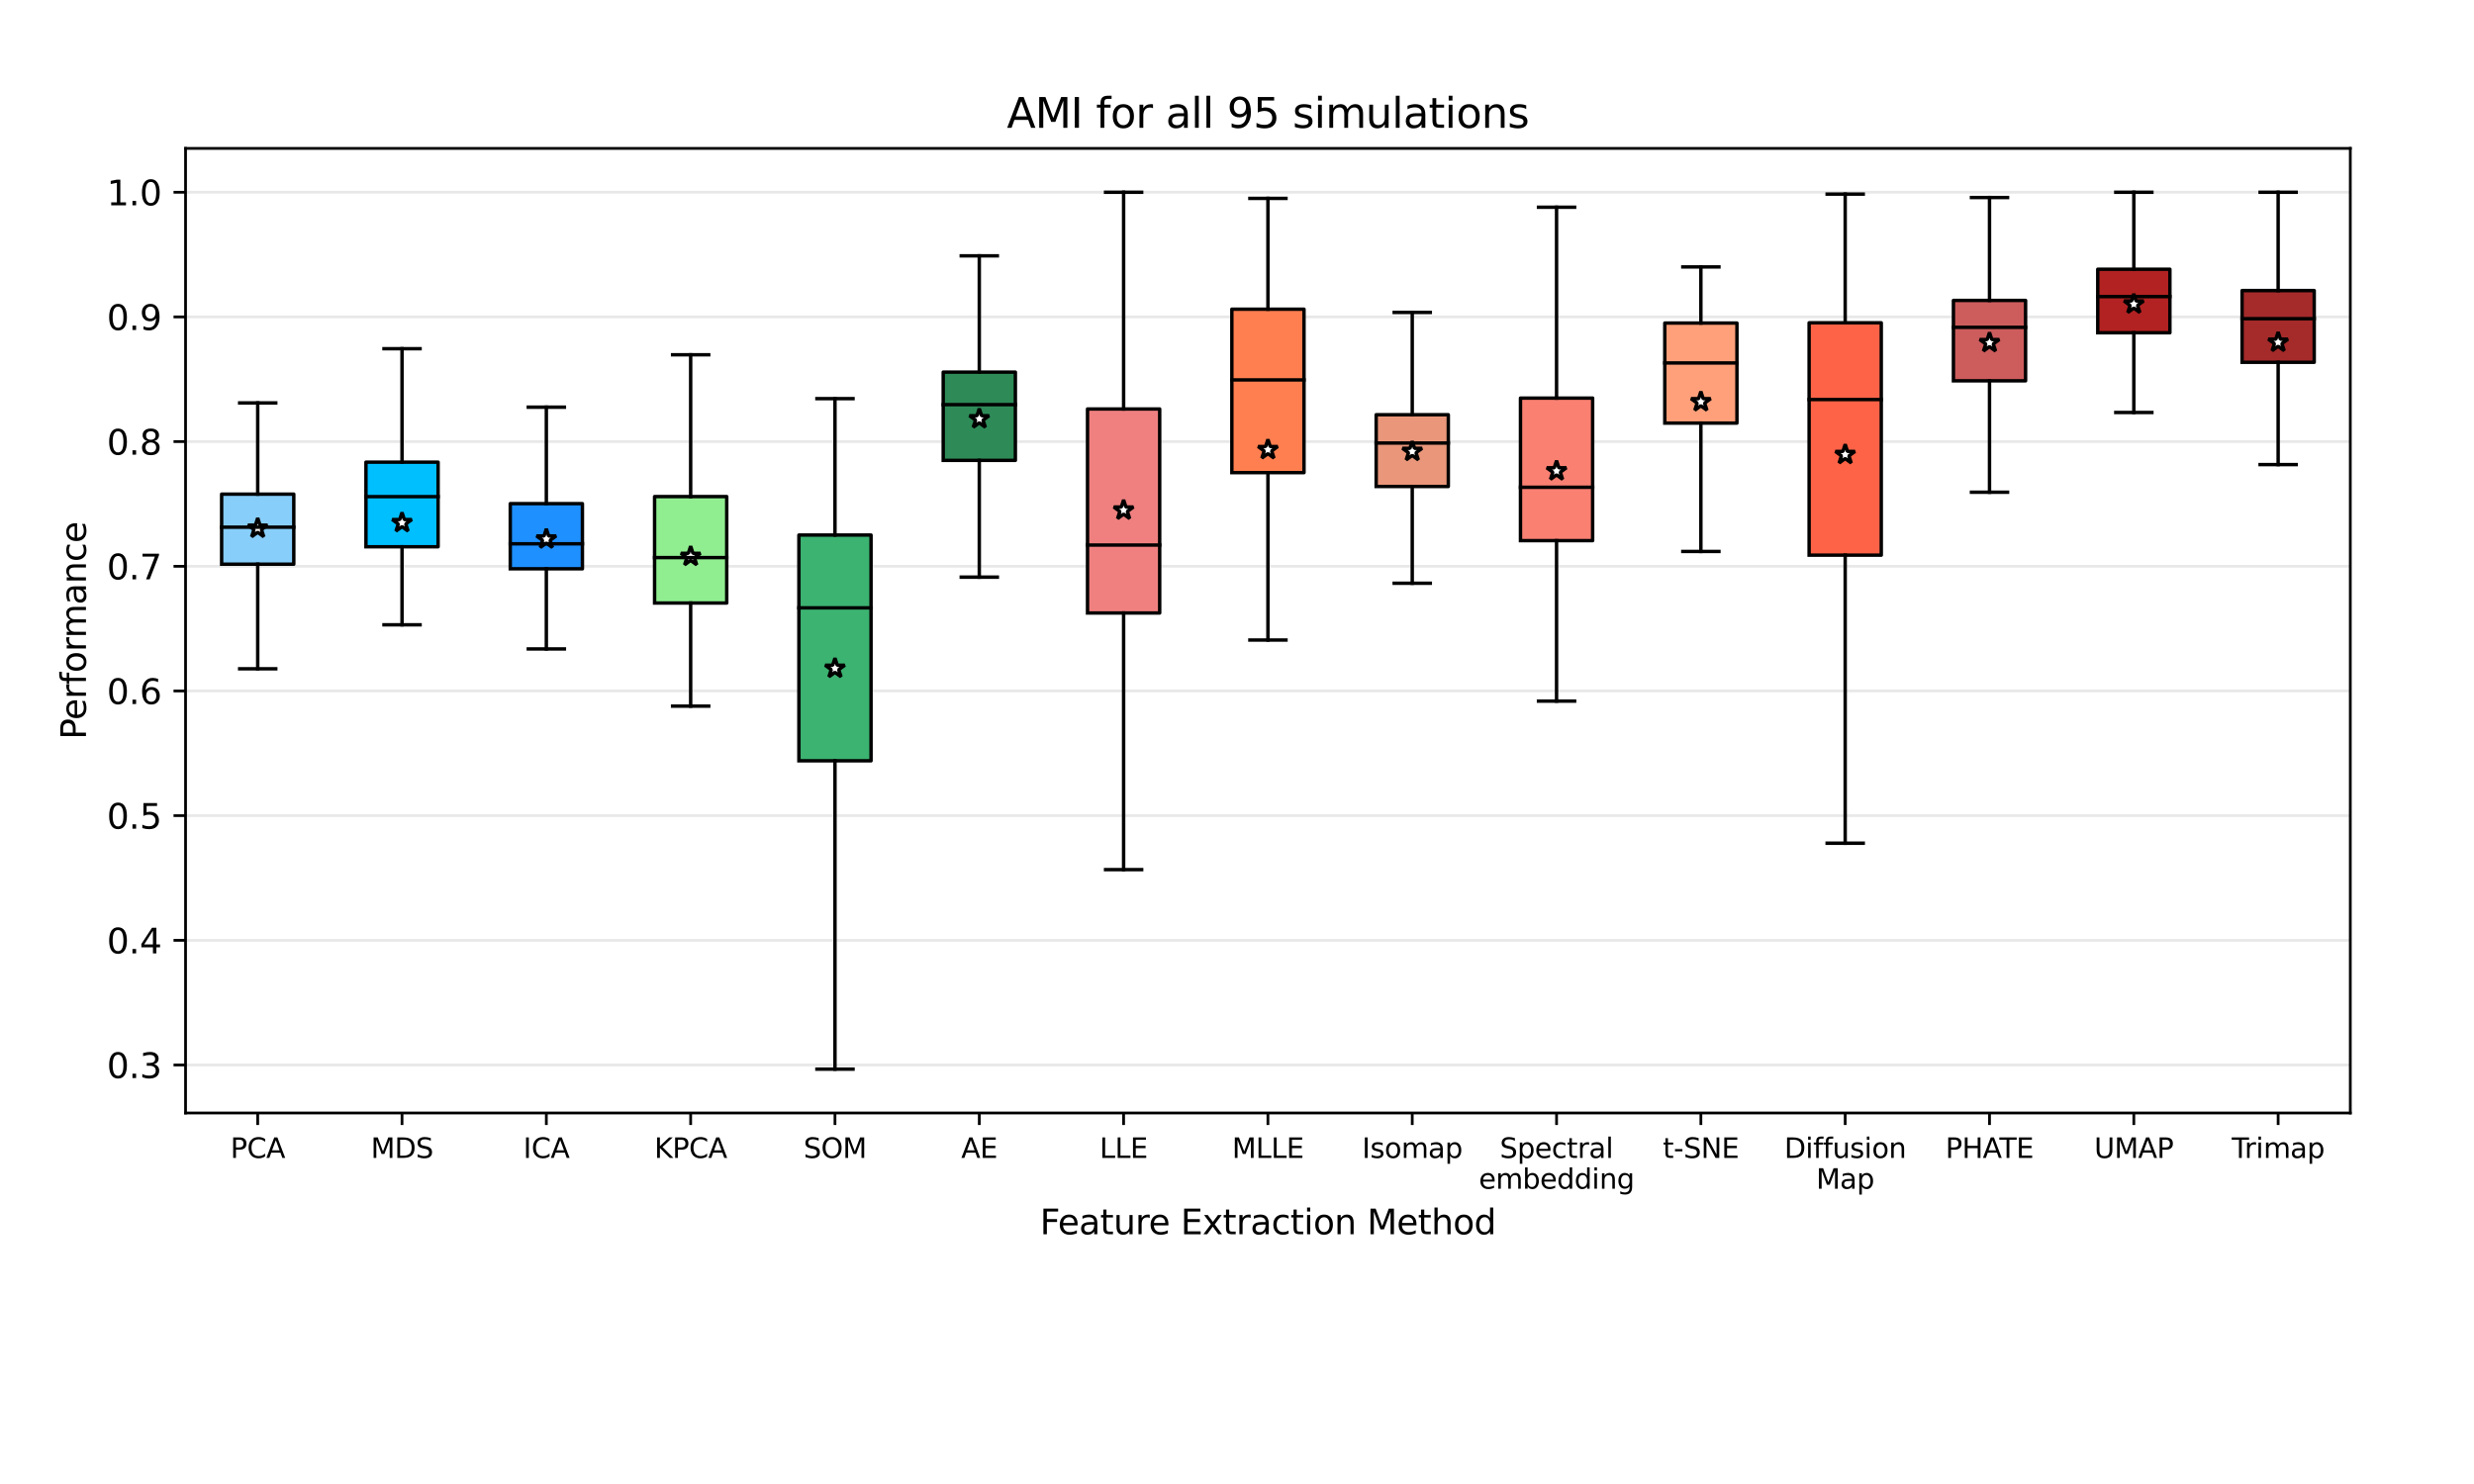 <?xml version="1.0" encoding="utf-8" standalone="no"?>
<!DOCTYPE svg PUBLIC "-//W3C//DTD SVG 1.1//EN"
  "http://www.w3.org/Graphics/SVG/1.1/DTD/svg11.dtd">
<svg xmlns:xlink="http://www.w3.org/1999/xlink" width="720pt" height="432pt" viewBox="0 0 720 432" xmlns="http://www.w3.org/2000/svg" version="1.1">
 <defs>
  <style type="text/css">*{stroke-linejoin: round; stroke-linecap: butt}</style>
 </defs>
 <g id="figure_1">
  <g id="patch_1">
   <path d="M 0 432 
L 720 432 
L 720 0 
L 0 0 
z
" style="fill: #ffffff"/>
  </g>
  <g id="axes_1">
   <g id="patch_2">
    <path d="M 54 324 
L 684 324 
L 684 43.2 
L 54 43.2 
z
" style="fill: #ffffff"/>
   </g>
   <g id="matplotlib.axis_1">
    <g id="xtick_1">
     <g id="line2d_1">
      <defs>
       <path id="m600d21a9af" d="M 0 0 
L 0 3.5 
" style="stroke: #000000; stroke-width: 0.8"/>
      </defs>
      <g>
       <use xlink:href="#m600d21a9af" x="75" y="324" style="stroke: #000000; stroke-width: 0.8"/>
      </g>
     </g>
     <g id="text_1">
      <!-- PCA -->
      <g transform="translate(67.059 337.079) scale(0.08 -0.08)">
       <defs>
        <path id="DejaVuSans-50" d="M 1259 4147 
L 1259 2394 
L 2053 2394 
Q 2494 2394 2734 2622 
Q 2975 2850 2975 3272 
Q 2975 3691 2734 3919 
Q 2494 4147 2053 4147 
L 1259 4147 
z
M 628 4666 
L 2053 4666 
Q 2838 4666 3239 4311 
Q 3641 3956 3641 3272 
Q 3641 2581 3239 2228 
Q 2838 1875 2053 1875 
L 1259 1875 
L 1259 0 
L 628 0 
L 628 4666 
z
" transform="scale(0.016)"/>
        <path id="DejaVuSans-43" d="M 4122 4306 
L 4122 3641 
Q 3803 3938 3442 4084 
Q 3081 4231 2675 4231 
Q 1875 4231 1450 3742 
Q 1025 3253 1025 2328 
Q 1025 1406 1450 917 
Q 1875 428 2675 428 
Q 3081 428 3442 575 
Q 3803 722 4122 1019 
L 4122 359 
Q 3791 134 3420 21 
Q 3050 -91 2638 -91 
Q 1578 -91 968 557 
Q 359 1206 359 2328 
Q 359 3453 968 4101 
Q 1578 4750 2638 4750 
Q 3056 4750 3426 4639 
Q 3797 4528 4122 4306 
z
" transform="scale(0.016)"/>
        <path id="DejaVuSans-41" d="M 2188 4044 
L 1331 1722 
L 3047 1722 
L 2188 4044 
z
M 1831 4666 
L 2547 4666 
L 4325 0 
L 3669 0 
L 3244 1197 
L 1141 1197 
L 716 0 
L 50 0 
L 1831 4666 
z
" transform="scale(0.016)"/>
       </defs>
       <use xlink:href="#DejaVuSans-50"/>
       <use xlink:href="#DejaVuSans-43" x="60.303"/>
       <use xlink:href="#DejaVuSans-41" x="130.127"/>
      </g>
     </g>
    </g>
    <g id="xtick_2">
     <g id="line2d_2">
      <g>
       <use xlink:href="#m600d21a9af" x="117" y="324" style="stroke: #000000; stroke-width: 0.8"/>
      </g>
     </g>
     <g id="text_2">
      <!-- MDS -->
      <g transform="translate(107.929 337.079) scale(0.08 -0.08)">
       <defs>
        <path id="DejaVuSans-4d" d="M 628 4666 
L 1569 4666 
L 2759 1491 
L 3956 4666 
L 4897 4666 
L 4897 0 
L 4281 0 
L 4281 4097 
L 3078 897 
L 2444 897 
L 1241 4097 
L 1241 0 
L 628 0 
L 628 4666 
z
" transform="scale(0.016)"/>
        <path id="DejaVuSans-44" d="M 1259 4147 
L 1259 519 
L 2022 519 
Q 2988 519 3436 956 
Q 3884 1394 3884 2338 
Q 3884 3275 3436 3711 
Q 2988 4147 2022 4147 
L 1259 4147 
z
M 628 4666 
L 1925 4666 
Q 3281 4666 3915 4102 
Q 4550 3538 4550 2338 
Q 4550 1131 3912 565 
Q 3275 0 1925 0 
L 628 0 
L 628 4666 
z
" transform="scale(0.016)"/>
        <path id="DejaVuSans-53" d="M 3425 4513 
L 3425 3897 
Q 3066 4069 2747 4153 
Q 2428 4238 2131 4238 
Q 1616 4238 1336 4038 
Q 1056 3838 1056 3469 
Q 1056 3159 1242 3001 
Q 1428 2844 1947 2747 
L 2328 2669 
Q 3034 2534 3370 2195 
Q 3706 1856 3706 1288 
Q 3706 609 3251 259 
Q 2797 -91 1919 -91 
Q 1588 -91 1214 -16 
Q 841 59 441 206 
L 441 856 
Q 825 641 1194 531 
Q 1563 422 1919 422 
Q 2459 422 2753 634 
Q 3047 847 3047 1241 
Q 3047 1584 2836 1778 
Q 2625 1972 2144 2069 
L 1759 2144 
Q 1053 2284 737 2584 
Q 422 2884 422 3419 
Q 422 4038 858 4394 
Q 1294 4750 2059 4750 
Q 2388 4750 2728 4690 
Q 3069 4631 3425 4513 
z
" transform="scale(0.016)"/>
       </defs>
       <use xlink:href="#DejaVuSans-4d"/>
       <use xlink:href="#DejaVuSans-44" x="86.279"/>
       <use xlink:href="#DejaVuSans-53" x="163.281"/>
      </g>
     </g>
    </g>
    <g id="xtick_3">
     <g id="line2d_3">
      <g>
       <use xlink:href="#m600d21a9af" x="159" y="324" style="stroke: #000000; stroke-width: 0.8"/>
      </g>
     </g>
     <g id="text_3">
      <!-- ICA -->
      <g transform="translate(152.291 337.079) scale(0.08 -0.08)">
       <defs>
        <path id="DejaVuSans-49" d="M 628 4666 
L 1259 4666 
L 1259 0 
L 628 0 
L 628 4666 
z
" transform="scale(0.016)"/>
       </defs>
       <use xlink:href="#DejaVuSans-49"/>
       <use xlink:href="#DejaVuSans-43" x="29.492"/>
       <use xlink:href="#DejaVuSans-41" x="99.316"/>
      </g>
     </g>
    </g>
    <g id="xtick_4">
     <g id="line2d_4">
      <g>
       <use xlink:href="#m600d21a9af" x="201" y="324" style="stroke: #000000; stroke-width: 0.8"/>
      </g>
     </g>
     <g id="text_4">
      <!-- KPCA -->
      <g transform="translate(190.436 337.079) scale(0.08 -0.08)">
       <defs>
        <path id="DejaVuSans-4b" d="M 628 4666 
L 1259 4666 
L 1259 2694 
L 3353 4666 
L 4166 4666 
L 1850 2491 
L 4331 0 
L 3500 0 
L 1259 2247 
L 1259 0 
L 628 0 
L 628 4666 
z
" transform="scale(0.016)"/>
       </defs>
       <use xlink:href="#DejaVuSans-4b"/>
       <use xlink:href="#DejaVuSans-50" x="65.576"/>
       <use xlink:href="#DejaVuSans-43" x="125.879"/>
       <use xlink:href="#DejaVuSans-41" x="195.703"/>
      </g>
     </g>
    </g>
    <g id="xtick_5">
     <g id="line2d_5">
      <g>
       <use xlink:href="#m600d21a9af" x="243" y="324" style="stroke: #000000; stroke-width: 0.8"/>
      </g>
     </g>
     <g id="text_5">
      <!-- SOM -->
      <g transform="translate(233.861 337.079) scale(0.08 -0.08)">
       <defs>
        <path id="DejaVuSans-4f" d="M 2522 4238 
Q 1834 4238 1429 3725 
Q 1025 3213 1025 2328 
Q 1025 1447 1429 934 
Q 1834 422 2522 422 
Q 3209 422 3611 934 
Q 4013 1447 4013 2328 
Q 4013 3213 3611 3725 
Q 3209 4238 2522 4238 
z
M 2522 4750 
Q 3503 4750 4090 4092 
Q 4678 3434 4678 2328 
Q 4678 1225 4090 567 
Q 3503 -91 2522 -91 
Q 1538 -91 948 565 
Q 359 1222 359 2328 
Q 359 3434 948 4092 
Q 1538 4750 2522 4750 
z
" transform="scale(0.016)"/>
       </defs>
       <use xlink:href="#DejaVuSans-53"/>
       <use xlink:href="#DejaVuSans-4f" x="63.477"/>
       <use xlink:href="#DejaVuSans-4d" x="142.188"/>
      </g>
     </g>
    </g>
    <g id="xtick_6">
     <g id="line2d_6">
      <g>
       <use xlink:href="#m600d21a9af" x="285" y="324" style="stroke: #000000; stroke-width: 0.8"/>
      </g>
     </g>
     <g id="text_6">
      <!-- AE -->
      <g transform="translate(279.736 337.079) scale(0.08 -0.08)">
       <defs>
        <path id="DejaVuSans-45" d="M 628 4666 
L 3578 4666 
L 3578 4134 
L 1259 4134 
L 1259 2753 
L 3481 2753 
L 3481 2222 
L 1259 2222 
L 1259 531 
L 3634 531 
L 3634 0 
L 628 0 
L 628 4666 
z
" transform="scale(0.016)"/>
       </defs>
       <use xlink:href="#DejaVuSans-41"/>
       <use xlink:href="#DejaVuSans-45" x="68.408"/>
      </g>
     </g>
    </g>
    <g id="xtick_7">
     <g id="line2d_7">
      <g>
       <use xlink:href="#m600d21a9af" x="327" y="324" style="stroke: #000000; stroke-width: 0.8"/>
      </g>
     </g>
     <g id="text_7">
      <!-- LLE -->
      <g transform="translate(320.015 337.079) scale(0.08 -0.08)">
       <defs>
        <path id="DejaVuSans-4c" d="M 628 4666 
L 1259 4666 
L 1259 531 
L 3531 531 
L 3531 0 
L 628 0 
L 628 4666 
z
" transform="scale(0.016)"/>
       </defs>
       <use xlink:href="#DejaVuSans-4c"/>
       <use xlink:href="#DejaVuSans-4c" x="55.713"/>
       <use xlink:href="#DejaVuSans-45" x="111.426"/>
      </g>
     </g>
    </g>
    <g id="xtick_8">
     <g id="line2d_8">
      <g>
       <use xlink:href="#m600d21a9af" x="369" y="324" style="stroke: #000000; stroke-width: 0.8"/>
      </g>
     </g>
     <g id="text_8">
      <!-- MLLE -->
      <g transform="translate(358.564 337.079) scale(0.08 -0.08)">
       <use xlink:href="#DejaVuSans-4d"/>
       <use xlink:href="#DejaVuSans-4c" x="86.279"/>
       <use xlink:href="#DejaVuSans-4c" x="141.992"/>
       <use xlink:href="#DejaVuSans-45" x="197.705"/>
      </g>
     </g>
    </g>
    <g id="xtick_9">
     <g id="line2d_9">
      <g>
       <use xlink:href="#m600d21a9af" x="411" y="324" style="stroke: #000000; stroke-width: 0.8"/>
      </g>
     </g>
     <g id="text_9">
      <!-- Isomap -->
      <g transform="translate(396.402 337.079) scale(0.08 -0.08)">
       <defs>
        <path id="DejaVuSans-73" d="M 2834 3397 
L 2834 2853 
Q 2591 2978 2328 3040 
Q 2066 3103 1784 3103 
Q 1356 3103 1142 2972 
Q 928 2841 928 2578 
Q 928 2378 1081 2264 
Q 1234 2150 1697 2047 
L 1894 2003 
Q 2506 1872 2764 1633 
Q 3022 1394 3022 966 
Q 3022 478 2636 193 
Q 2250 -91 1575 -91 
Q 1294 -91 989 -36 
Q 684 19 347 128 
L 347 722 
Q 666 556 975 473 
Q 1284 391 1588 391 
Q 1994 391 2212 530 
Q 2431 669 2431 922 
Q 2431 1156 2273 1281 
Q 2116 1406 1581 1522 
L 1381 1569 
Q 847 1681 609 1914 
Q 372 2147 372 2553 
Q 372 3047 722 3315 
Q 1072 3584 1716 3584 
Q 2034 3584 2315 3537 
Q 2597 3491 2834 3397 
z
" transform="scale(0.016)"/>
        <path id="DejaVuSans-6f" d="M 1959 3097 
Q 1497 3097 1228 2736 
Q 959 2375 959 1747 
Q 959 1119 1226 758 
Q 1494 397 1959 397 
Q 2419 397 2687 759 
Q 2956 1122 2956 1747 
Q 2956 2369 2687 2733 
Q 2419 3097 1959 3097 
z
M 1959 3584 
Q 2709 3584 3137 3096 
Q 3566 2609 3566 1747 
Q 3566 888 3137 398 
Q 2709 -91 1959 -91 
Q 1206 -91 779 398 
Q 353 888 353 1747 
Q 353 2609 779 3096 
Q 1206 3584 1959 3584 
z
" transform="scale(0.016)"/>
        <path id="DejaVuSans-6d" d="M 3328 2828 
Q 3544 3216 3844 3400 
Q 4144 3584 4550 3584 
Q 5097 3584 5394 3201 
Q 5691 2819 5691 2113 
L 5691 0 
L 5113 0 
L 5113 2094 
Q 5113 2597 4934 2840 
Q 4756 3084 4391 3084 
Q 3944 3084 3684 2787 
Q 3425 2491 3425 1978 
L 3425 0 
L 2847 0 
L 2847 2094 
Q 2847 2600 2669 2842 
Q 2491 3084 2119 3084 
Q 1678 3084 1418 2786 
Q 1159 2488 1159 1978 
L 1159 0 
L 581 0 
L 581 3500 
L 1159 3500 
L 1159 2956 
Q 1356 3278 1631 3431 
Q 1906 3584 2284 3584 
Q 2666 3584 2933 3390 
Q 3200 3197 3328 2828 
z
" transform="scale(0.016)"/>
        <path id="DejaVuSans-61" d="M 2194 1759 
Q 1497 1759 1228 1600 
Q 959 1441 959 1056 
Q 959 750 1161 570 
Q 1363 391 1709 391 
Q 2188 391 2477 730 
Q 2766 1069 2766 1631 
L 2766 1759 
L 2194 1759 
z
M 3341 1997 
L 3341 0 
L 2766 0 
L 2766 531 
Q 2569 213 2275 61 
Q 1981 -91 1556 -91 
Q 1019 -91 701 211 
Q 384 513 384 1019 
Q 384 1609 779 1909 
Q 1175 2209 1959 2209 
L 2766 2209 
L 2766 2266 
Q 2766 2663 2505 2880 
Q 2244 3097 1772 3097 
Q 1472 3097 1187 3025 
Q 903 2953 641 2809 
L 641 3341 
Q 956 3463 1253 3523 
Q 1550 3584 1831 3584 
Q 2591 3584 2966 3190 
Q 3341 2797 3341 1997 
z
" transform="scale(0.016)"/>
        <path id="DejaVuSans-70" d="M 1159 525 
L 1159 -1331 
L 581 -1331 
L 581 3500 
L 1159 3500 
L 1159 2969 
Q 1341 3281 1617 3432 
Q 1894 3584 2278 3584 
Q 2916 3584 3314 3078 
Q 3713 2572 3713 1747 
Q 3713 922 3314 415 
Q 2916 -91 2278 -91 
Q 1894 -91 1617 61 
Q 1341 213 1159 525 
z
M 3116 1747 
Q 3116 2381 2855 2742 
Q 2594 3103 2138 3103 
Q 1681 3103 1420 2742 
Q 1159 2381 1159 1747 
Q 1159 1113 1420 752 
Q 1681 391 2138 391 
Q 2594 391 2855 752 
Q 3116 1113 3116 1747 
z
" transform="scale(0.016)"/>
       </defs>
       <use xlink:href="#DejaVuSans-49"/>
       <use xlink:href="#DejaVuSans-73" x="29.492"/>
       <use xlink:href="#DejaVuSans-6f" x="81.592"/>
       <use xlink:href="#DejaVuSans-6d" x="142.773"/>
       <use xlink:href="#DejaVuSans-61" x="240.186"/>
       <use xlink:href="#DejaVuSans-70" x="301.465"/>
      </g>
     </g>
    </g>
    <g id="xtick_10">
     <g id="line2d_10">
      <g>
       <use xlink:href="#m600d21a9af" x="453" y="324" style="stroke: #000000; stroke-width: 0.8"/>
      </g>
     </g>
     <g id="text_10">
      <!-- Spectral -->
      <g transform="translate(436.486 337.079) scale(0.08 -0.08)">
       <defs>
        <path id="DejaVuSans-65" d="M 3597 1894 
L 3597 1613 
L 953 1613 
Q 991 1019 1311 708 
Q 1631 397 2203 397 
Q 2534 397 2845 478 
Q 3156 559 3463 722 
L 3463 178 
Q 3153 47 2828 -22 
Q 2503 -91 2169 -91 
Q 1331 -91 842 396 
Q 353 884 353 1716 
Q 353 2575 817 3079 
Q 1281 3584 2069 3584 
Q 2775 3584 3186 3129 
Q 3597 2675 3597 1894 
z
M 3022 2063 
Q 3016 2534 2758 2815 
Q 2500 3097 2075 3097 
Q 1594 3097 1305 2825 
Q 1016 2553 972 2059 
L 3022 2063 
z
" transform="scale(0.016)"/>
        <path id="DejaVuSans-63" d="M 3122 3366 
L 3122 2828 
Q 2878 2963 2633 3030 
Q 2388 3097 2138 3097 
Q 1578 3097 1268 2742 
Q 959 2388 959 1747 
Q 959 1106 1268 751 
Q 1578 397 2138 397 
Q 2388 397 2633 464 
Q 2878 531 3122 666 
L 3122 134 
Q 2881 22 2623 -34 
Q 2366 -91 2075 -91 
Q 1284 -91 818 406 
Q 353 903 353 1747 
Q 353 2603 823 3093 
Q 1294 3584 2113 3584 
Q 2378 3584 2631 3529 
Q 2884 3475 3122 3366 
z
" transform="scale(0.016)"/>
        <path id="DejaVuSans-74" d="M 1172 4494 
L 1172 3500 
L 2356 3500 
L 2356 3053 
L 1172 3053 
L 1172 1153 
Q 1172 725 1289 603 
Q 1406 481 1766 481 
L 2356 481 
L 2356 0 
L 1766 0 
Q 1100 0 847 248 
Q 594 497 594 1153 
L 594 3053 
L 172 3053 
L 172 3500 
L 594 3500 
L 594 4494 
L 1172 4494 
z
" transform="scale(0.016)"/>
        <path id="DejaVuSans-72" d="M 2631 2963 
Q 2534 3019 2420 3045 
Q 2306 3072 2169 3072 
Q 1681 3072 1420 2755 
Q 1159 2438 1159 1844 
L 1159 0 
L 581 0 
L 581 3500 
L 1159 3500 
L 1159 2956 
Q 1341 3275 1631 3429 
Q 1922 3584 2338 3584 
Q 2397 3584 2469 3576 
Q 2541 3569 2628 3553 
L 2631 2963 
z
" transform="scale(0.016)"/>
        <path id="DejaVuSans-6c" d="M 603 4863 
L 1178 4863 
L 1178 0 
L 603 0 
L 603 4863 
z
" transform="scale(0.016)"/>
       </defs>
       <use xlink:href="#DejaVuSans-53"/>
       <use xlink:href="#DejaVuSans-70" x="63.477"/>
       <use xlink:href="#DejaVuSans-65" x="126.953"/>
       <use xlink:href="#DejaVuSans-63" x="188.477"/>
       <use xlink:href="#DejaVuSans-74" x="243.457"/>
       <use xlink:href="#DejaVuSans-72" x="282.666"/>
       <use xlink:href="#DejaVuSans-61" x="323.779"/>
       <use xlink:href="#DejaVuSans-6c" x="385.059"/>
      </g>
      <!-- embedding -->
      <g transform="translate(430.377 346.037) scale(0.08 -0.08)">
       <defs>
        <path id="DejaVuSans-62" d="M 3116 1747 
Q 3116 2381 2855 2742 
Q 2594 3103 2138 3103 
Q 1681 3103 1420 2742 
Q 1159 2381 1159 1747 
Q 1159 1113 1420 752 
Q 1681 391 2138 391 
Q 2594 391 2855 752 
Q 3116 1113 3116 1747 
z
M 1159 2969 
Q 1341 3281 1617 3432 
Q 1894 3584 2278 3584 
Q 2916 3584 3314 3078 
Q 3713 2572 3713 1747 
Q 3713 922 3314 415 
Q 2916 -91 2278 -91 
Q 1894 -91 1617 61 
Q 1341 213 1159 525 
L 1159 0 
L 581 0 
L 581 4863 
L 1159 4863 
L 1159 2969 
z
" transform="scale(0.016)"/>
        <path id="DejaVuSans-64" d="M 2906 2969 
L 2906 4863 
L 3481 4863 
L 3481 0 
L 2906 0 
L 2906 525 
Q 2725 213 2448 61 
Q 2172 -91 1784 -91 
Q 1150 -91 751 415 
Q 353 922 353 1747 
Q 353 2572 751 3078 
Q 1150 3584 1784 3584 
Q 2172 3584 2448 3432 
Q 2725 3281 2906 2969 
z
M 947 1747 
Q 947 1113 1208 752 
Q 1469 391 1925 391 
Q 2381 391 2643 752 
Q 2906 1113 2906 1747 
Q 2906 2381 2643 2742 
Q 2381 3103 1925 3103 
Q 1469 3103 1208 2742 
Q 947 2381 947 1747 
z
" transform="scale(0.016)"/>
        <path id="DejaVuSans-69" d="M 603 3500 
L 1178 3500 
L 1178 0 
L 603 0 
L 603 3500 
z
M 603 4863 
L 1178 4863 
L 1178 4134 
L 603 4134 
L 603 4863 
z
" transform="scale(0.016)"/>
        <path id="DejaVuSans-6e" d="M 3513 2113 
L 3513 0 
L 2938 0 
L 2938 2094 
Q 2938 2591 2744 2837 
Q 2550 3084 2163 3084 
Q 1697 3084 1428 2787 
Q 1159 2491 1159 1978 
L 1159 0 
L 581 0 
L 581 3500 
L 1159 3500 
L 1159 2956 
Q 1366 3272 1645 3428 
Q 1925 3584 2291 3584 
Q 2894 3584 3203 3211 
Q 3513 2838 3513 2113 
z
" transform="scale(0.016)"/>
        <path id="DejaVuSans-67" d="M 2906 1791 
Q 2906 2416 2648 2759 
Q 2391 3103 1925 3103 
Q 1463 3103 1205 2759 
Q 947 2416 947 1791 
Q 947 1169 1205 825 
Q 1463 481 1925 481 
Q 2391 481 2648 825 
Q 2906 1169 2906 1791 
z
M 3481 434 
Q 3481 -459 3084 -895 
Q 2688 -1331 1869 -1331 
Q 1566 -1331 1297 -1286 
Q 1028 -1241 775 -1147 
L 775 -588 
Q 1028 -725 1275 -790 
Q 1522 -856 1778 -856 
Q 2344 -856 2625 -561 
Q 2906 -266 2906 331 
L 2906 616 
Q 2728 306 2450 153 
Q 2172 0 1784 0 
Q 1141 0 747 490 
Q 353 981 353 1791 
Q 353 2603 747 3093 
Q 1141 3584 1784 3584 
Q 2172 3584 2450 3431 
Q 2728 3278 2906 2969 
L 2906 3500 
L 3481 3500 
L 3481 434 
z
" transform="scale(0.016)"/>
       </defs>
       <use xlink:href="#DejaVuSans-65"/>
       <use xlink:href="#DejaVuSans-6d" x="61.523"/>
       <use xlink:href="#DejaVuSans-62" x="158.936"/>
       <use xlink:href="#DejaVuSans-65" x="222.412"/>
       <use xlink:href="#DejaVuSans-64" x="283.936"/>
       <use xlink:href="#DejaVuSans-64" x="347.412"/>
       <use xlink:href="#DejaVuSans-69" x="410.889"/>
       <use xlink:href="#DejaVuSans-6e" x="438.672"/>
       <use xlink:href="#DejaVuSans-67" x="502.051"/>
      </g>
     </g>
    </g>
    <g id="xtick_11">
     <g id="line2d_11">
      <g>
       <use xlink:href="#m600d21a9af" x="495" y="324" style="stroke: #000000; stroke-width: 0.8"/>
      </g>
     </g>
     <g id="text_11">
      <!-- t-SNE -->
      <g transform="translate(483.929 337.079) scale(0.08 -0.08)">
       <defs>
        <path id="DejaVuSans-2d" d="M 313 2009 
L 1997 2009 
L 1997 1497 
L 313 1497 
L 313 2009 
z
" transform="scale(0.016)"/>
        <path id="DejaVuSans-4e" d="M 628 4666 
L 1478 4666 
L 3547 763 
L 3547 4666 
L 4159 4666 
L 4159 0 
L 3309 0 
L 1241 3903 
L 1241 0 
L 628 0 
L 628 4666 
z
" transform="scale(0.016)"/>
       </defs>
       <use xlink:href="#DejaVuSans-74"/>
       <use xlink:href="#DejaVuSans-2d" x="39.209"/>
       <use xlink:href="#DejaVuSans-53" x="75.293"/>
       <use xlink:href="#DejaVuSans-4e" x="138.77"/>
       <use xlink:href="#DejaVuSans-45" x="213.574"/>
      </g>
     </g>
    </g>
    <g id="xtick_12">
     <g id="line2d_12">
      <g>
       <use xlink:href="#m600d21a9af" x="537" y="324" style="stroke: #000000; stroke-width: 0.8"/>
      </g>
     </g>
     <g id="text_12">
      <!-- Diffusion -->
      <g transform="translate(519.28 337.079) scale(0.08 -0.08)">
       <defs>
        <path id="DejaVuSans-66" d="M 2375 4863 
L 2375 4384 
L 1825 4384 
Q 1516 4384 1395 4259 
Q 1275 4134 1275 3809 
L 1275 3500 
L 2222 3500 
L 2222 3053 
L 1275 3053 
L 1275 0 
L 697 0 
L 697 3053 
L 147 3053 
L 147 3500 
L 697 3500 
L 697 3744 
Q 697 4328 969 4595 
Q 1241 4863 1831 4863 
L 2375 4863 
z
" transform="scale(0.016)"/>
        <path id="DejaVuSans-75" d="M 544 1381 
L 544 3500 
L 1119 3500 
L 1119 1403 
Q 1119 906 1312 657 
Q 1506 409 1894 409 
Q 2359 409 2629 706 
Q 2900 1003 2900 1516 
L 2900 3500 
L 3475 3500 
L 3475 0 
L 2900 0 
L 2900 538 
Q 2691 219 2414 64 
Q 2138 -91 1772 -91 
Q 1169 -91 856 284 
Q 544 659 544 1381 
z
M 1991 3584 
L 1991 3584 
z
" transform="scale(0.016)"/>
       </defs>
       <use xlink:href="#DejaVuSans-44"/>
       <use xlink:href="#DejaVuSans-69" x="77.002"/>
       <use xlink:href="#DejaVuSans-66" x="104.785"/>
       <use xlink:href="#DejaVuSans-66" x="139.99"/>
       <use xlink:href="#DejaVuSans-75" x="175.195"/>
       <use xlink:href="#DejaVuSans-73" x="238.574"/>
       <use xlink:href="#DejaVuSans-69" x="290.674"/>
       <use xlink:href="#DejaVuSans-6f" x="318.457"/>
       <use xlink:href="#DejaVuSans-6e" x="379.639"/>
      </g>
      <!-- Map -->
      <g transform="translate(528.558 346.037) scale(0.08 -0.08)">
       <use xlink:href="#DejaVuSans-4d"/>
       <use xlink:href="#DejaVuSans-61" x="86.279"/>
       <use xlink:href="#DejaVuSans-70" x="147.559"/>
      </g>
     </g>
    </g>
    <g id="xtick_13">
     <g id="line2d_13">
      <g>
       <use xlink:href="#m600d21a9af" x="579" y="324" style="stroke: #000000; stroke-width: 0.8"/>
      </g>
     </g>
     <g id="text_13">
      <!-- PHATE -->
      <g transform="translate(566.183 337.079) scale(0.08 -0.08)">
       <defs>
        <path id="DejaVuSans-48" d="M 628 4666 
L 1259 4666 
L 1259 2753 
L 3553 2753 
L 3553 4666 
L 4184 4666 
L 4184 0 
L 3553 0 
L 3553 2222 
L 1259 2222 
L 1259 0 
L 628 0 
L 628 4666 
z
" transform="scale(0.016)"/>
        <path id="DejaVuSans-54" d="M -19 4666 
L 3928 4666 
L 3928 4134 
L 2272 4134 
L 2272 0 
L 1638 0 
L 1638 4134 
L -19 4134 
L -19 4666 
z
" transform="scale(0.016)"/>
       </defs>
       <use xlink:href="#DejaVuSans-50"/>
       <use xlink:href="#DejaVuSans-48" x="60.303"/>
       <use xlink:href="#DejaVuSans-41" x="135.498"/>
       <use xlink:href="#DejaVuSans-54" x="196.156"/>
       <use xlink:href="#DejaVuSans-45" x="257.24"/>
      </g>
     </g>
    </g>
    <g id="xtick_14">
     <g id="line2d_14">
      <g>
       <use xlink:href="#m600d21a9af" x="621" y="324" style="stroke: #000000; stroke-width: 0.8"/>
      </g>
     </g>
     <g id="text_14">
      <!-- UMAP -->
      <g transform="translate(609.473 337.079) scale(0.08 -0.08)">
       <defs>
        <path id="DejaVuSans-55" d="M 556 4666 
L 1191 4666 
L 1191 1831 
Q 1191 1081 1462 751 
Q 1734 422 2344 422 
Q 2950 422 3222 751 
Q 3494 1081 3494 1831 
L 3494 4666 
L 4128 4666 
L 4128 1753 
Q 4128 841 3676 375 
Q 3225 -91 2344 -91 
Q 1459 -91 1007 375 
Q 556 841 556 1753 
L 556 4666 
z
" transform="scale(0.016)"/>
       </defs>
       <use xlink:href="#DejaVuSans-55"/>
       <use xlink:href="#DejaVuSans-4d" x="73.193"/>
       <use xlink:href="#DejaVuSans-41" x="159.473"/>
       <use xlink:href="#DejaVuSans-50" x="227.881"/>
      </g>
     </g>
    </g>
    <g id="xtick_15">
     <g id="line2d_15">
      <g>
       <use xlink:href="#m600d21a9af" x="663" y="324" style="stroke: #000000; stroke-width: 0.8"/>
      </g>
     </g>
     <g id="text_15">
      <!-- Trimap -->
      <g transform="translate(649.504 337.079) scale(0.08 -0.08)">
       <use xlink:href="#DejaVuSans-54"/>
       <use xlink:href="#DejaVuSans-72" x="46.334"/>
       <use xlink:href="#DejaVuSans-69" x="87.447"/>
       <use xlink:href="#DejaVuSans-6d" x="115.23"/>
       <use xlink:href="#DejaVuSans-61" x="212.643"/>
       <use xlink:href="#DejaVuSans-70" x="273.922"/>
      </g>
     </g>
    </g>
    <g id="text_16">
     <!-- Feature Extraction Method -->
     <g transform="translate(302.654 359.299) scale(0.1 -0.1)">
      <defs>
       <path id="DejaVuSans-46" d="M 628 4666 
L 3309 4666 
L 3309 4134 
L 1259 4134 
L 1259 2759 
L 3109 2759 
L 3109 2228 
L 1259 2228 
L 1259 0 
L 628 0 
L 628 4666 
z
" transform="scale(0.016)"/>
       <path id="DejaVuSans-20" transform="scale(0.016)"/>
       <path id="DejaVuSans-78" d="M 3513 3500 
L 2247 1797 
L 3578 0 
L 2900 0 
L 1881 1375 
L 863 0 
L 184 0 
L 1544 1831 
L 300 3500 
L 978 3500 
L 1906 2253 
L 2834 3500 
L 3513 3500 
z
" transform="scale(0.016)"/>
       <path id="DejaVuSans-68" d="M 3513 2113 
L 3513 0 
L 2938 0 
L 2938 2094 
Q 2938 2591 2744 2837 
Q 2550 3084 2163 3084 
Q 1697 3084 1428 2787 
Q 1159 2491 1159 1978 
L 1159 0 
L 581 0 
L 581 4863 
L 1159 4863 
L 1159 2956 
Q 1366 3272 1645 3428 
Q 1925 3584 2291 3584 
Q 2894 3584 3203 3211 
Q 3513 2838 3513 2113 
z
" transform="scale(0.016)"/>
      </defs>
      <use xlink:href="#DejaVuSans-46"/>
      <use xlink:href="#DejaVuSans-65" x="52.02"/>
      <use xlink:href="#DejaVuSans-61" x="113.543"/>
      <use xlink:href="#DejaVuSans-74" x="174.822"/>
      <use xlink:href="#DejaVuSans-75" x="214.031"/>
      <use xlink:href="#DejaVuSans-72" x="277.41"/>
      <use xlink:href="#DejaVuSans-65" x="316.273"/>
      <use xlink:href="#DejaVuSans-20" x="377.797"/>
      <use xlink:href="#DejaVuSans-45" x="409.584"/>
      <use xlink:href="#DejaVuSans-78" x="472.768"/>
      <use xlink:href="#DejaVuSans-74" x="531.947"/>
      <use xlink:href="#DejaVuSans-72" x="571.156"/>
      <use xlink:href="#DejaVuSans-61" x="612.27"/>
      <use xlink:href="#DejaVuSans-63" x="673.549"/>
      <use xlink:href="#DejaVuSans-74" x="728.529"/>
      <use xlink:href="#DejaVuSans-69" x="767.738"/>
      <use xlink:href="#DejaVuSans-6f" x="795.521"/>
      <use xlink:href="#DejaVuSans-6e" x="856.703"/>
      <use xlink:href="#DejaVuSans-20" x="920.082"/>
      <use xlink:href="#DejaVuSans-4d" x="951.869"/>
      <use xlink:href="#DejaVuSans-65" x="1038.148"/>
      <use xlink:href="#DejaVuSans-74" x="1099.672"/>
      <use xlink:href="#DejaVuSans-68" x="1138.881"/>
      <use xlink:href="#DejaVuSans-6f" x="1202.26"/>
      <use xlink:href="#DejaVuSans-64" x="1263.441"/>
     </g>
    </g>
   </g>
   <g id="matplotlib.axis_2">
    <g id="ytick_1">
     <g id="line2d_16">
      <path d="M 54 310.026 
L 684 310.026 
" clip-path="url(#p01096d889f)" style="fill: none; stroke: #d3d3d3; stroke-opacity: 0.5; stroke-width: 0.8; stroke-linecap: square"/>
     </g>
     <g id="line2d_17">
      <defs>
       <path id="m545d0e273d" d="M 0 0 
L -3.5 0 
" style="stroke: #000000; stroke-width: 0.8"/>
      </defs>
      <g>
       <use xlink:href="#m545d0e273d" x="54" y="310.026" style="stroke: #000000; stroke-width: 0.8"/>
      </g>
     </g>
     <g id="text_17">
      <!-- 0.3 -->
      <g transform="translate(31.097 313.825) scale(0.1 -0.1)">
       <defs>
        <path id="DejaVuSans-30" d="M 2034 4250 
Q 1547 4250 1301 3770 
Q 1056 3291 1056 2328 
Q 1056 1369 1301 889 
Q 1547 409 2034 409 
Q 2525 409 2770 889 
Q 3016 1369 3016 2328 
Q 3016 3291 2770 3770 
Q 2525 4250 2034 4250 
z
M 2034 4750 
Q 2819 4750 3233 4129 
Q 3647 3509 3647 2328 
Q 3647 1150 3233 529 
Q 2819 -91 2034 -91 
Q 1250 -91 836 529 
Q 422 1150 422 2328 
Q 422 3509 836 4129 
Q 1250 4750 2034 4750 
z
" transform="scale(0.016)"/>
        <path id="DejaVuSans-2e" d="M 684 794 
L 1344 794 
L 1344 0 
L 684 0 
L 684 794 
z
" transform="scale(0.016)"/>
        <path id="DejaVuSans-33" d="M 2597 2516 
Q 3050 2419 3304 2112 
Q 3559 1806 3559 1356 
Q 3559 666 3084 287 
Q 2609 -91 1734 -91 
Q 1441 -91 1130 -33 
Q 819 25 488 141 
L 488 750 
Q 750 597 1062 519 
Q 1375 441 1716 441 
Q 2309 441 2620 675 
Q 2931 909 2931 1356 
Q 2931 1769 2642 2001 
Q 2353 2234 1838 2234 
L 1294 2234 
L 1294 2753 
L 1863 2753 
Q 2328 2753 2575 2939 
Q 2822 3125 2822 3475 
Q 2822 3834 2567 4026 
Q 2313 4219 1838 4219 
Q 1578 4219 1281 4162 
Q 984 4106 628 3988 
L 628 4550 
Q 988 4650 1302 4700 
Q 1616 4750 1894 4750 
Q 2613 4750 3031 4423 
Q 3450 4097 3450 3541 
Q 3450 3153 3228 2886 
Q 3006 2619 2597 2516 
z
" transform="scale(0.016)"/>
       </defs>
       <use xlink:href="#DejaVuSans-30"/>
       <use xlink:href="#DejaVuSans-2e" x="63.623"/>
       <use xlink:href="#DejaVuSans-33" x="95.41"/>
      </g>
     </g>
    </g>
    <g id="ytick_2">
     <g id="line2d_18">
      <path d="M 54 273.731 
L 684 273.731 
" clip-path="url(#p01096d889f)" style="fill: none; stroke: #d3d3d3; stroke-opacity: 0.5; stroke-width: 0.8; stroke-linecap: square"/>
     </g>
     <g id="line2d_19">
      <g>
       <use xlink:href="#m545d0e273d" x="54" y="273.731" style="stroke: #000000; stroke-width: 0.8"/>
      </g>
     </g>
     <g id="text_18">
      <!-- 0.4 -->
      <g transform="translate(31.097 277.53) scale(0.1 -0.1)">
       <defs>
        <path id="DejaVuSans-34" d="M 2419 4116 
L 825 1625 
L 2419 1625 
L 2419 4116 
z
M 2253 4666 
L 3047 4666 
L 3047 1625 
L 3713 1625 
L 3713 1100 
L 3047 1100 
L 3047 0 
L 2419 0 
L 2419 1100 
L 313 1100 
L 313 1709 
L 2253 4666 
z
" transform="scale(0.016)"/>
       </defs>
       <use xlink:href="#DejaVuSans-30"/>
       <use xlink:href="#DejaVuSans-2e" x="63.623"/>
       <use xlink:href="#DejaVuSans-34" x="95.41"/>
      </g>
     </g>
    </g>
    <g id="ytick_3">
     <g id="line2d_20">
      <path d="M 54 237.437 
L 684 237.437 
" clip-path="url(#p01096d889f)" style="fill: none; stroke: #d3d3d3; stroke-opacity: 0.5; stroke-width: 0.8; stroke-linecap: square"/>
     </g>
     <g id="line2d_21">
      <g>
       <use xlink:href="#m545d0e273d" x="54" y="237.437" style="stroke: #000000; stroke-width: 0.8"/>
      </g>
     </g>
     <g id="text_19">
      <!-- 0.5 -->
      <g transform="translate(31.097 241.236) scale(0.1 -0.1)">
       <defs>
        <path id="DejaVuSans-35" d="M 691 4666 
L 3169 4666 
L 3169 4134 
L 1269 4134 
L 1269 2991 
Q 1406 3038 1543 3061 
Q 1681 3084 1819 3084 
Q 2600 3084 3056 2656 
Q 3513 2228 3513 1497 
Q 3513 744 3044 326 
Q 2575 -91 1722 -91 
Q 1428 -91 1123 -41 
Q 819 9 494 109 
L 494 744 
Q 775 591 1075 516 
Q 1375 441 1709 441 
Q 2250 441 2565 725 
Q 2881 1009 2881 1497 
Q 2881 1984 2565 2268 
Q 2250 2553 1709 2553 
Q 1456 2553 1204 2497 
Q 953 2441 691 2322 
L 691 4666 
z
" transform="scale(0.016)"/>
       </defs>
       <use xlink:href="#DejaVuSans-30"/>
       <use xlink:href="#DejaVuSans-2e" x="63.623"/>
       <use xlink:href="#DejaVuSans-35" x="95.41"/>
      </g>
     </g>
    </g>
    <g id="ytick_4">
     <g id="line2d_22">
      <path d="M 54 201.142 
L 684 201.142 
" clip-path="url(#p01096d889f)" style="fill: none; stroke: #d3d3d3; stroke-opacity: 0.5; stroke-width: 0.8; stroke-linecap: square"/>
     </g>
     <g id="line2d_23">
      <g>
       <use xlink:href="#m545d0e273d" x="54" y="201.142" style="stroke: #000000; stroke-width: 0.8"/>
      </g>
     </g>
     <g id="text_20">
      <!-- 0.6 -->
      <g transform="translate(31.097 204.941) scale(0.1 -0.1)">
       <defs>
        <path id="DejaVuSans-36" d="M 2113 2584 
Q 1688 2584 1439 2293 
Q 1191 2003 1191 1497 
Q 1191 994 1439 701 
Q 1688 409 2113 409 
Q 2538 409 2786 701 
Q 3034 994 3034 1497 
Q 3034 2003 2786 2293 
Q 2538 2584 2113 2584 
z
M 3366 4563 
L 3366 3988 
Q 3128 4100 2886 4159 
Q 2644 4219 2406 4219 
Q 1781 4219 1451 3797 
Q 1122 3375 1075 2522 
Q 1259 2794 1537 2939 
Q 1816 3084 2150 3084 
Q 2853 3084 3261 2657 
Q 3669 2231 3669 1497 
Q 3669 778 3244 343 
Q 2819 -91 2113 -91 
Q 1303 -91 875 529 
Q 447 1150 447 2328 
Q 447 3434 972 4092 
Q 1497 4750 2381 4750 
Q 2619 4750 2861 4703 
Q 3103 4656 3366 4563 
z
" transform="scale(0.016)"/>
       </defs>
       <use xlink:href="#DejaVuSans-30"/>
       <use xlink:href="#DejaVuSans-2e" x="63.623"/>
       <use xlink:href="#DejaVuSans-36" x="95.41"/>
      </g>
     </g>
    </g>
    <g id="ytick_5">
     <g id="line2d_24">
      <path d="M 54 164.847 
L 684 164.847 
" clip-path="url(#p01096d889f)" style="fill: none; stroke: #d3d3d3; stroke-opacity: 0.5; stroke-width: 0.8; stroke-linecap: square"/>
     </g>
     <g id="line2d_25">
      <g>
       <use xlink:href="#m545d0e273d" x="54" y="164.847" style="stroke: #000000; stroke-width: 0.8"/>
      </g>
     </g>
     <g id="text_21">
      <!-- 0.7 -->
      <g transform="translate(31.097 168.647) scale(0.1 -0.1)">
       <defs>
        <path id="DejaVuSans-37" d="M 525 4666 
L 3525 4666 
L 3525 4397 
L 1831 0 
L 1172 0 
L 2766 4134 
L 525 4134 
L 525 4666 
z
" transform="scale(0.016)"/>
       </defs>
       <use xlink:href="#DejaVuSans-30"/>
       <use xlink:href="#DejaVuSans-2e" x="63.623"/>
       <use xlink:href="#DejaVuSans-37" x="95.41"/>
      </g>
     </g>
    </g>
    <g id="ytick_6">
     <g id="line2d_26">
      <path d="M 54 128.553 
L 684 128.553 
" clip-path="url(#p01096d889f)" style="fill: none; stroke: #d3d3d3; stroke-opacity: 0.5; stroke-width: 0.8; stroke-linecap: square"/>
     </g>
     <g id="line2d_27">
      <g>
       <use xlink:href="#m545d0e273d" x="54" y="128.553" style="stroke: #000000; stroke-width: 0.8"/>
      </g>
     </g>
     <g id="text_22">
      <!-- 0.8 -->
      <g transform="translate(31.097 132.352) scale(0.1 -0.1)">
       <defs>
        <path id="DejaVuSans-38" d="M 2034 2216 
Q 1584 2216 1326 1975 
Q 1069 1734 1069 1313 
Q 1069 891 1326 650 
Q 1584 409 2034 409 
Q 2484 409 2743 651 
Q 3003 894 3003 1313 
Q 3003 1734 2745 1975 
Q 2488 2216 2034 2216 
z
M 1403 2484 
Q 997 2584 770 2862 
Q 544 3141 544 3541 
Q 544 4100 942 4425 
Q 1341 4750 2034 4750 
Q 2731 4750 3128 4425 
Q 3525 4100 3525 3541 
Q 3525 3141 3298 2862 
Q 3072 2584 2669 2484 
Q 3125 2378 3379 2068 
Q 3634 1759 3634 1313 
Q 3634 634 3220 271 
Q 2806 -91 2034 -91 
Q 1263 -91 848 271 
Q 434 634 434 1313 
Q 434 1759 690 2068 
Q 947 2378 1403 2484 
z
M 1172 3481 
Q 1172 3119 1398 2916 
Q 1625 2713 2034 2713 
Q 2441 2713 2670 2916 
Q 2900 3119 2900 3481 
Q 2900 3844 2670 4047 
Q 2441 4250 2034 4250 
Q 1625 4250 1398 4047 
Q 1172 3844 1172 3481 
z
" transform="scale(0.016)"/>
       </defs>
       <use xlink:href="#DejaVuSans-30"/>
       <use xlink:href="#DejaVuSans-2e" x="63.623"/>
       <use xlink:href="#DejaVuSans-38" x="95.41"/>
      </g>
     </g>
    </g>
    <g id="ytick_7">
     <g id="line2d_28">
      <path d="M 54 92.258 
L 684 92.258 
" clip-path="url(#p01096d889f)" style="fill: none; stroke: #d3d3d3; stroke-opacity: 0.5; stroke-width: 0.8; stroke-linecap: square"/>
     </g>
     <g id="line2d_29">
      <g>
       <use xlink:href="#m545d0e273d" x="54" y="92.258" style="stroke: #000000; stroke-width: 0.8"/>
      </g>
     </g>
     <g id="text_23">
      <!-- 0.9 -->
      <g transform="translate(31.097 96.057) scale(0.1 -0.1)">
       <defs>
        <path id="DejaVuSans-39" d="M 703 97 
L 703 672 
Q 941 559 1184 500 
Q 1428 441 1663 441 
Q 2288 441 2617 861 
Q 2947 1281 2994 2138 
Q 2813 1869 2534 1725 
Q 2256 1581 1919 1581 
Q 1219 1581 811 2004 
Q 403 2428 403 3163 
Q 403 3881 828 4315 
Q 1253 4750 1959 4750 
Q 2769 4750 3195 4129 
Q 3622 3509 3622 2328 
Q 3622 1225 3098 567 
Q 2575 -91 1691 -91 
Q 1453 -91 1209 -44 
Q 966 3 703 97 
z
M 1959 2075 
Q 2384 2075 2632 2365 
Q 2881 2656 2881 3163 
Q 2881 3666 2632 3958 
Q 2384 4250 1959 4250 
Q 1534 4250 1286 3958 
Q 1038 3666 1038 3163 
Q 1038 2656 1286 2365 
Q 1534 2075 1959 2075 
z
" transform="scale(0.016)"/>
       </defs>
       <use xlink:href="#DejaVuSans-30"/>
       <use xlink:href="#DejaVuSans-2e" x="63.623"/>
       <use xlink:href="#DejaVuSans-39" x="95.41"/>
      </g>
     </g>
    </g>
    <g id="ytick_8">
     <g id="line2d_30">
      <path d="M 54 55.964 
L 684 55.964 
" clip-path="url(#p01096d889f)" style="fill: none; stroke: #d3d3d3; stroke-opacity: 0.5; stroke-width: 0.8; stroke-linecap: square"/>
     </g>
     <g id="line2d_31">
      <g>
       <use xlink:href="#m545d0e273d" x="54" y="55.964" style="stroke: #000000; stroke-width: 0.8"/>
      </g>
     </g>
     <g id="text_24">
      <!-- 1.0 -->
      <g transform="translate(31.097 59.763) scale(0.1 -0.1)">
       <defs>
        <path id="DejaVuSans-31" d="M 794 531 
L 1825 531 
L 1825 4091 
L 703 3866 
L 703 4441 
L 1819 4666 
L 2450 4666 
L 2450 531 
L 3481 531 
L 3481 0 
L 794 0 
L 794 531 
z
" transform="scale(0.016)"/>
       </defs>
       <use xlink:href="#DejaVuSans-31"/>
       <use xlink:href="#DejaVuSans-2e" x="63.623"/>
       <use xlink:href="#DejaVuSans-30" x="95.41"/>
      </g>
     </g>
    </g>
    <g id="text_25">
     <!-- Performance -->
     <g transform="translate(25.017 215.282) rotate(-90) scale(0.1 -0.1)">
      <use xlink:href="#DejaVuSans-50"/>
      <use xlink:href="#DejaVuSans-65" x="56.678"/>
      <use xlink:href="#DejaVuSans-72" x="118.201"/>
      <use xlink:href="#DejaVuSans-66" x="159.314"/>
      <use xlink:href="#DejaVuSans-6f" x="194.52"/>
      <use xlink:href="#DejaVuSans-72" x="255.701"/>
      <use xlink:href="#DejaVuSans-6d" x="295.064"/>
      <use xlink:href="#DejaVuSans-61" x="392.477"/>
      <use xlink:href="#DejaVuSans-6e" x="453.756"/>
      <use xlink:href="#DejaVuSans-63" x="517.135"/>
      <use xlink:href="#DejaVuSans-65" x="572.115"/>
     </g>
    </g>
   </g>
   <g id="patch_3">
    <path d="M 64.5 164.24 
L 85.5 164.24 
L 85.5 143.842 
L 64.5 143.842 
z
" clip-path="url(#p01096d889f)" style="fill: #87cefa"/>
   </g>
   <g id="patch_4">
    <path d="M 106.5 159.166 
L 127.5 159.166 
L 127.5 134.531 
L 106.5 134.531 
z
" clip-path="url(#p01096d889f)" style="fill: #00bfff"/>
   </g>
   <g id="patch_5">
    <path d="M 148.5 165.586 
L 169.5 165.586 
L 169.5 146.615 
L 148.5 146.615 
z
" clip-path="url(#p01096d889f)" style="fill: #1e90ff"/>
   </g>
   <g id="patch_6">
    <path d="M 190.5 175.543 
L 211.5 175.543 
L 211.5 144.551 
L 190.5 144.551 
z
" clip-path="url(#p01096d889f)" style="fill: #90ee90"/>
   </g>
   <g id="patch_7">
    <path d="M 232.5 221.475 
L 253.5 221.475 
L 253.5 155.76 
L 232.5 155.76 
z
" clip-path="url(#p01096d889f)" style="fill: #3cb371"/>
   </g>
   <g id="patch_8">
    <path d="M 274.5 134.021 
L 295.5 134.021 
L 295.5 108.326 
L 274.5 108.326 
z
" clip-path="url(#p01096d889f)" style="fill: #2e8b57"/>
   </g>
   <g id="patch_9">
    <path d="M 316.5 178.445 
L 337.5 178.445 
L 337.5 119.051 
L 316.5 119.051 
z
" clip-path="url(#p01096d889f)" style="fill: #f08080"/>
   </g>
   <g id="patch_10">
    <path d="M 358.5 137.591 
L 379.5 137.591 
L 379.5 90.002 
L 358.5 90.002 
z
" clip-path="url(#p01096d889f)" style="fill: #ff7f50"/>
   </g>
   <g id="patch_11">
    <path d="M 400.5 141.624 
L 421.5 141.624 
L 421.5 120.727 
L 400.5 120.727 
z
" clip-path="url(#p01096d889f)" style="fill: #e9967a"/>
   </g>
   <g id="patch_12">
    <path d="M 442.5 157.382 
L 463.5 157.382 
L 463.5 115.885 
L 442.5 115.885 
z
" clip-path="url(#p01096d889f)" style="fill: #fa8072"/>
   </g>
   <g id="patch_13">
    <path d="M 484.5 123.165 
L 505.5 123.165 
L 505.5 94.045 
L 484.5 94.045 
z
" clip-path="url(#p01096d889f)" style="fill: #ffa07a"/>
   </g>
   <g id="patch_14">
    <path d="M 526.5 161.611 
L 547.5 161.611 
L 547.5 93.974 
L 526.5 93.974 
z
" clip-path="url(#p01096d889f)" style="fill: #ff6347"/>
   </g>
   <g id="patch_15">
    <path d="M 568.5 110.858 
L 589.5 110.858 
L 589.5 87.458 
L 568.5 87.458 
z
" clip-path="url(#p01096d889f)" style="fill: #cd5c5c"/>
   </g>
   <g id="patch_16">
    <path d="M 610.5 96.869 
L 631.5 96.869 
L 631.5 78.378 
L 610.5 78.378 
z
" clip-path="url(#p01096d889f)" style="fill: #b22222"/>
   </g>
   <g id="patch_17">
    <path d="M 652.5 105.465 
L 673.5 105.465 
L 673.5 84.585 
L 652.5 84.585 
z
" clip-path="url(#p01096d889f)" style="fill: #a52a2a"/>
   </g>
   <g id="line2d_32">
    <path d="M 64.5 164.24 
L 85.5 164.24 
L 85.5 143.842 
L 64.5 143.842 
L 64.5 164.24 
" clip-path="url(#p01096d889f)" style="fill: none; stroke: #000000; stroke-linecap: square"/>
   </g>
   <g id="line2d_33">
    <path d="M 75 164.24 
L 75 194.684 
" clip-path="url(#p01096d889f)" style="fill: none; stroke: #000000; stroke-linecap: square"/>
   </g>
   <g id="line2d_34">
    <path d="M 75 143.842 
L 75 117.289 
" clip-path="url(#p01096d889f)" style="fill: none; stroke: #000000; stroke-linecap: square"/>
   </g>
   <g id="line2d_35">
    <path d="M 69.75 194.684 
L 80.25 194.684 
" clip-path="url(#p01096d889f)" style="fill: none; stroke: #000000; stroke-linecap: square"/>
   </g>
   <g id="line2d_36">
    <path d="M 69.75 117.289 
L 80.25 117.289 
" clip-path="url(#p01096d889f)" style="fill: none; stroke: #000000; stroke-linecap: square"/>
   </g>
   <g id="line2d_37">
    <path d="M 106.5 159.166 
L 127.5 159.166 
L 127.5 134.531 
L 106.5 134.531 
L 106.5 159.166 
" clip-path="url(#p01096d889f)" style="fill: none; stroke: #000000; stroke-linecap: square"/>
   </g>
   <g id="line2d_38">
    <path d="M 117 159.166 
L 117 181.882 
" clip-path="url(#p01096d889f)" style="fill: none; stroke: #000000; stroke-linecap: square"/>
   </g>
   <g id="line2d_39">
    <path d="M 117 134.531 
L 117 101.519 
" clip-path="url(#p01096d889f)" style="fill: none; stroke: #000000; stroke-linecap: square"/>
   </g>
   <g id="line2d_40">
    <path d="M 111.75 181.882 
L 122.25 181.882 
" clip-path="url(#p01096d889f)" style="fill: none; stroke: #000000; stroke-linecap: square"/>
   </g>
   <g id="line2d_41">
    <path d="M 111.75 101.519 
L 122.25 101.519 
" clip-path="url(#p01096d889f)" style="fill: none; stroke: #000000; stroke-linecap: square"/>
   </g>
   <g id="line2d_42">
    <path d="M 148.5 165.586 
L 169.5 165.586 
L 169.5 146.615 
L 148.5 146.615 
L 148.5 165.586 
" clip-path="url(#p01096d889f)" style="fill: none; stroke: #000000; stroke-linecap: square"/>
   </g>
   <g id="line2d_43">
    <path d="M 159 165.586 
L 159 188.912 
" clip-path="url(#p01096d889f)" style="fill: none; stroke: #000000; stroke-linecap: square"/>
   </g>
   <g id="line2d_44">
    <path d="M 159 146.615 
L 159 118.531 
" clip-path="url(#p01096d889f)" style="fill: none; stroke: #000000; stroke-linecap: square"/>
   </g>
   <g id="line2d_45">
    <path d="M 153.75 188.912 
L 164.25 188.912 
" clip-path="url(#p01096d889f)" style="fill: none; stroke: #000000; stroke-linecap: square"/>
   </g>
   <g id="line2d_46">
    <path d="M 153.75 118.531 
L 164.25 118.531 
" clip-path="url(#p01096d889f)" style="fill: none; stroke: #000000; stroke-linecap: square"/>
   </g>
   <g id="line2d_47">
    <path d="M 190.5 175.543 
L 211.5 175.543 
L 211.5 144.551 
L 190.5 144.551 
L 190.5 175.543 
" clip-path="url(#p01096d889f)" style="fill: none; stroke: #000000; stroke-linecap: square"/>
   </g>
   <g id="line2d_48">
    <path d="M 201 175.543 
L 201 205.56 
" clip-path="url(#p01096d889f)" style="fill: none; stroke: #000000; stroke-linecap: square"/>
   </g>
   <g id="line2d_49">
    <path d="M 201 144.551 
L 201 103.279 
" clip-path="url(#p01096d889f)" style="fill: none; stroke: #000000; stroke-linecap: square"/>
   </g>
   <g id="line2d_50">
    <path d="M 195.75 205.56 
L 206.25 205.56 
" clip-path="url(#p01096d889f)" style="fill: none; stroke: #000000; stroke-linecap: square"/>
   </g>
   <g id="line2d_51">
    <path d="M 195.75 103.279 
L 206.25 103.279 
" clip-path="url(#p01096d889f)" style="fill: none; stroke: #000000; stroke-linecap: square"/>
   </g>
   <g id="line2d_52">
    <path d="M 232.5 221.475 
L 253.5 221.475 
L 253.5 155.76 
L 232.5 155.76 
L 232.5 221.475 
" clip-path="url(#p01096d889f)" style="fill: none; stroke: #000000; stroke-linecap: square"/>
   </g>
   <g id="line2d_53">
    <path d="M 243 221.475 
L 243 311.236 
" clip-path="url(#p01096d889f)" style="fill: none; stroke: #000000; stroke-linecap: square"/>
   </g>
   <g id="line2d_54">
    <path d="M 243 155.76 
L 243 116.036 
" clip-path="url(#p01096d889f)" style="fill: none; stroke: #000000; stroke-linecap: square"/>
   </g>
   <g id="line2d_55">
    <path d="M 237.75 311.236 
L 248.25 311.236 
" clip-path="url(#p01096d889f)" style="fill: none; stroke: #000000; stroke-linecap: square"/>
   </g>
   <g id="line2d_56">
    <path d="M 237.75 116.036 
L 248.25 116.036 
" clip-path="url(#p01096d889f)" style="fill: none; stroke: #000000; stroke-linecap: square"/>
   </g>
   <g id="line2d_57">
    <path d="M 274.5 134.021 
L 295.5 134.021 
L 295.5 108.326 
L 274.5 108.326 
L 274.5 134.021 
" clip-path="url(#p01096d889f)" style="fill: none; stroke: #000000; stroke-linecap: square"/>
   </g>
   <g id="line2d_58">
    <path d="M 285 134.021 
L 285 168.01 
" clip-path="url(#p01096d889f)" style="fill: none; stroke: #000000; stroke-linecap: square"/>
   </g>
   <g id="line2d_59">
    <path d="M 285 108.326 
L 285 74.476 
" clip-path="url(#p01096d889f)" style="fill: none; stroke: #000000; stroke-linecap: square"/>
   </g>
   <g id="line2d_60">
    <path d="M 279.75 168.01 
L 290.25 168.01 
" clip-path="url(#p01096d889f)" style="fill: none; stroke: #000000; stroke-linecap: square"/>
   </g>
   <g id="line2d_61">
    <path d="M 279.75 74.476 
L 290.25 74.476 
" clip-path="url(#p01096d889f)" style="fill: none; stroke: #000000; stroke-linecap: square"/>
   </g>
   <g id="line2d_62">
    <path d="M 316.5 178.445 
L 337.5 178.445 
L 337.5 119.051 
L 316.5 119.051 
L 316.5 178.445 
" clip-path="url(#p01096d889f)" style="fill: none; stroke: #000000; stroke-linecap: square"/>
   </g>
   <g id="line2d_63">
    <path d="M 327 178.445 
L 327 253.145 
" clip-path="url(#p01096d889f)" style="fill: none; stroke: #000000; stroke-linecap: square"/>
   </g>
   <g id="line2d_64">
    <path d="M 327 119.051 
L 327 55.964 
" clip-path="url(#p01096d889f)" style="fill: none; stroke: #000000; stroke-linecap: square"/>
   </g>
   <g id="line2d_65">
    <path d="M 321.75 253.145 
L 332.25 253.145 
" clip-path="url(#p01096d889f)" style="fill: none; stroke: #000000; stroke-linecap: square"/>
   </g>
   <g id="line2d_66">
    <path d="M 321.75 55.964 
L 332.25 55.964 
" clip-path="url(#p01096d889f)" style="fill: none; stroke: #000000; stroke-linecap: square"/>
   </g>
   <g id="line2d_67">
    <path d="M 358.5 137.591 
L 379.5 137.591 
L 379.5 90.002 
L 358.5 90.002 
L 358.5 137.591 
" clip-path="url(#p01096d889f)" style="fill: none; stroke: #000000; stroke-linecap: square"/>
   </g>
   <g id="line2d_68">
    <path d="M 369 137.591 
L 369 186.316 
" clip-path="url(#p01096d889f)" style="fill: none; stroke: #000000; stroke-linecap: square"/>
   </g>
   <g id="line2d_69">
    <path d="M 369 90.002 
L 369 57.761 
" clip-path="url(#p01096d889f)" style="fill: none; stroke: #000000; stroke-linecap: square"/>
   </g>
   <g id="line2d_70">
    <path d="M 363.75 186.316 
L 374.25 186.316 
" clip-path="url(#p01096d889f)" style="fill: none; stroke: #000000; stroke-linecap: square"/>
   </g>
   <g id="line2d_71">
    <path d="M 363.75 57.761 
L 374.25 57.761 
" clip-path="url(#p01096d889f)" style="fill: none; stroke: #000000; stroke-linecap: square"/>
   </g>
   <g id="line2d_72">
    <path d="M 400.5 141.624 
L 421.5 141.624 
L 421.5 120.727 
L 400.5 120.727 
L 400.5 141.624 
" clip-path="url(#p01096d889f)" style="fill: none; stroke: #000000; stroke-linecap: square"/>
   </g>
   <g id="line2d_73">
    <path d="M 411 141.624 
L 411 169.784 
" clip-path="url(#p01096d889f)" style="fill: none; stroke: #000000; stroke-linecap: square"/>
   </g>
   <g id="line2d_74">
    <path d="M 411 120.727 
L 411 90.946 
" clip-path="url(#p01096d889f)" style="fill: none; stroke: #000000; stroke-linecap: square"/>
   </g>
   <g id="line2d_75">
    <path d="M 405.75 169.784 
L 416.25 169.784 
" clip-path="url(#p01096d889f)" style="fill: none; stroke: #000000; stroke-linecap: square"/>
   </g>
   <g id="line2d_76">
    <path d="M 405.75 90.946 
L 416.25 90.946 
" clip-path="url(#p01096d889f)" style="fill: none; stroke: #000000; stroke-linecap: square"/>
   </g>
   <g id="line2d_77">
    <path d="M 442.5 157.382 
L 463.5 157.382 
L 463.5 115.885 
L 442.5 115.885 
L 442.5 157.382 
" clip-path="url(#p01096d889f)" style="fill: none; stroke: #000000; stroke-linecap: square"/>
   </g>
   <g id="line2d_78">
    <path d="M 453 157.382 
L 453 204.097 
" clip-path="url(#p01096d889f)" style="fill: none; stroke: #000000; stroke-linecap: square"/>
   </g>
   <g id="line2d_79">
    <path d="M 453 115.885 
L 453 60.326 
" clip-path="url(#p01096d889f)" style="fill: none; stroke: #000000; stroke-linecap: square"/>
   </g>
   <g id="line2d_80">
    <path d="M 447.75 204.097 
L 458.25 204.097 
" clip-path="url(#p01096d889f)" style="fill: none; stroke: #000000; stroke-linecap: square"/>
   </g>
   <g id="line2d_81">
    <path d="M 447.75 60.326 
L 458.25 60.326 
" clip-path="url(#p01096d889f)" style="fill: none; stroke: #000000; stroke-linecap: square"/>
   </g>
   <g id="line2d_82">
    <path d="M 484.5 123.165 
L 505.5 123.165 
L 505.5 94.045 
L 484.5 94.045 
L 484.5 123.165 
" clip-path="url(#p01096d889f)" style="fill: none; stroke: #000000; stroke-linecap: square"/>
   </g>
   <g id="line2d_83">
    <path d="M 495 123.165 
L 495 160.537 
" clip-path="url(#p01096d889f)" style="fill: none; stroke: #000000; stroke-linecap: square"/>
   </g>
   <g id="line2d_84">
    <path d="M 495 94.045 
L 495 77.71 
" clip-path="url(#p01096d889f)" style="fill: none; stroke: #000000; stroke-linecap: square"/>
   </g>
   <g id="line2d_85">
    <path d="M 489.75 160.537 
L 500.25 160.537 
" clip-path="url(#p01096d889f)" style="fill: none; stroke: #000000; stroke-linecap: square"/>
   </g>
   <g id="line2d_86">
    <path d="M 489.75 77.71 
L 500.25 77.71 
" clip-path="url(#p01096d889f)" style="fill: none; stroke: #000000; stroke-linecap: square"/>
   </g>
   <g id="line2d_87">
    <path d="M 526.5 161.611 
L 547.5 161.611 
L 547.5 93.974 
L 526.5 93.974 
L 526.5 161.611 
" clip-path="url(#p01096d889f)" style="fill: none; stroke: #000000; stroke-linecap: square"/>
   </g>
   <g id="line2d_88">
    <path d="M 537 161.611 
L 537 245.463 
" clip-path="url(#p01096d889f)" style="fill: none; stroke: #000000; stroke-linecap: square"/>
   </g>
   <g id="line2d_89">
    <path d="M 537 93.974 
L 537 56.503 
" clip-path="url(#p01096d889f)" style="fill: none; stroke: #000000; stroke-linecap: square"/>
   </g>
   <g id="line2d_90">
    <path d="M 531.75 245.463 
L 542.25 245.463 
" clip-path="url(#p01096d889f)" style="fill: none; stroke: #000000; stroke-linecap: square"/>
   </g>
   <g id="line2d_91">
    <path d="M 531.75 56.503 
L 542.25 56.503 
" clip-path="url(#p01096d889f)" style="fill: none; stroke: #000000; stroke-linecap: square"/>
   </g>
   <g id="line2d_92">
    <path d="M 568.5 110.858 
L 589.5 110.858 
L 589.5 87.458 
L 568.5 87.458 
L 568.5 110.858 
" clip-path="url(#p01096d889f)" style="fill: none; stroke: #000000; stroke-linecap: square"/>
   </g>
   <g id="line2d_93">
    <path d="M 579 110.858 
L 579 143.285 
" clip-path="url(#p01096d889f)" style="fill: none; stroke: #000000; stroke-linecap: square"/>
   </g>
   <g id="line2d_94">
    <path d="M 579 87.458 
L 579 57.498 
" clip-path="url(#p01096d889f)" style="fill: none; stroke: #000000; stroke-linecap: square"/>
   </g>
   <g id="line2d_95">
    <path d="M 573.75 143.285 
L 584.25 143.285 
" clip-path="url(#p01096d889f)" style="fill: none; stroke: #000000; stroke-linecap: square"/>
   </g>
   <g id="line2d_96">
    <path d="M 573.75 57.498 
L 584.25 57.498 
" clip-path="url(#p01096d889f)" style="fill: none; stroke: #000000; stroke-linecap: square"/>
   </g>
   <g id="line2d_97">
    <path d="M 610.5 96.869 
L 631.5 96.869 
L 631.5 78.378 
L 610.5 78.378 
L 610.5 96.869 
" clip-path="url(#p01096d889f)" style="fill: none; stroke: #000000; stroke-linecap: square"/>
   </g>
   <g id="line2d_98">
    <path d="M 621 96.869 
L 621 120.07 
" clip-path="url(#p01096d889f)" style="fill: none; stroke: #000000; stroke-linecap: square"/>
   </g>
   <g id="line2d_99">
    <path d="M 621 78.378 
L 621 55.964 
" clip-path="url(#p01096d889f)" style="fill: none; stroke: #000000; stroke-linecap: square"/>
   </g>
   <g id="line2d_100">
    <path d="M 615.75 120.07 
L 626.25 120.07 
" clip-path="url(#p01096d889f)" style="fill: none; stroke: #000000; stroke-linecap: square"/>
   </g>
   <g id="line2d_101">
    <path d="M 615.75 55.964 
L 626.25 55.964 
" clip-path="url(#p01096d889f)" style="fill: none; stroke: #000000; stroke-linecap: square"/>
   </g>
   <g id="line2d_102">
    <path d="M 652.5 105.465 
L 673.5 105.465 
L 673.5 84.585 
L 652.5 84.585 
L 652.5 105.465 
" clip-path="url(#p01096d889f)" style="fill: none; stroke: #000000; stroke-linecap: square"/>
   </g>
   <g id="line2d_103">
    <path d="M 663 105.465 
L 663 135.24 
" clip-path="url(#p01096d889f)" style="fill: none; stroke: #000000; stroke-linecap: square"/>
   </g>
   <g id="line2d_104">
    <path d="M 663 84.585 
L 663 55.964 
" clip-path="url(#p01096d889f)" style="fill: none; stroke: #000000; stroke-linecap: square"/>
   </g>
   <g id="line2d_105">
    <path d="M 657.75 135.24 
L 668.25 135.24 
" clip-path="url(#p01096d889f)" style="fill: none; stroke: #000000; stroke-linecap: square"/>
   </g>
   <g id="line2d_106">
    <path d="M 657.75 55.964 
L 668.25 55.964 
" clip-path="url(#p01096d889f)" style="fill: none; stroke: #000000; stroke-linecap: square"/>
   </g>
   <g id="line2d_107">
    <path d="M 75 153.806 
" clip-path="url(#p01096d889f)" style="fill: none; stroke: #ffffff; stroke-width: 1.5; stroke-linecap: square"/>
    <defs>
     <path id="m54930903ba" d="M 0 -3 
L -0.674 -0.927 
L -2.853 -0.927 
L -1.09 0.354 
L -1.763 2.427 
L -0 1.146 
L 1.763 2.427 
L 1.09 0.354 
L 2.853 -0.927 
L 0.674 -0.927 
z
" style="stroke: #000000; stroke-linejoin: bevel"/>
    </defs>
    <g clip-path="url(#p01096d889f)">
     <use xlink:href="#m54930903ba" x="75" y="153.806" style="fill: #ffffff; stroke: #000000; stroke-linejoin: bevel"/>
    </g>
   </g>
   <g id="line2d_108">
    <path d="M 117 152.17 
" clip-path="url(#p01096d889f)" style="fill: none; stroke: #ffffff; stroke-width: 1.5; stroke-linecap: square"/>
    <g clip-path="url(#p01096d889f)">
     <use xlink:href="#m54930903ba" x="117" y="152.17" style="fill: #ffffff; stroke: #000000; stroke-linejoin: bevel"/>
    </g>
   </g>
   <g id="line2d_109">
    <path d="M 159 156.94 
" clip-path="url(#p01096d889f)" style="fill: none; stroke: #ffffff; stroke-width: 1.5; stroke-linecap: square"/>
    <g clip-path="url(#p01096d889f)">
     <use xlink:href="#m54930903ba" x="159" y="156.94" style="fill: #ffffff; stroke: #000000; stroke-linejoin: bevel"/>
    </g>
   </g>
   <g id="line2d_110">
    <path d="M 201 161.99 
" clip-path="url(#p01096d889f)" style="fill: none; stroke: #ffffff; stroke-width: 1.5; stroke-linecap: square"/>
    <g clip-path="url(#p01096d889f)">
     <use xlink:href="#m54930903ba" x="201" y="161.99" style="fill: #ffffff; stroke: #000000; stroke-linejoin: bevel"/>
    </g>
   </g>
   <g id="line2d_111">
    <path d="M 243 194.579 
" clip-path="url(#p01096d889f)" style="fill: none; stroke: #ffffff; stroke-width: 1.5; stroke-linecap: square"/>
    <g clip-path="url(#p01096d889f)">
     <use xlink:href="#m54930903ba" x="243" y="194.579" style="fill: #ffffff; stroke: #000000; stroke-linejoin: bevel"/>
    </g>
   </g>
   <g id="line2d_112">
    <path d="M 285 121.941 
" clip-path="url(#p01096d889f)" style="fill: none; stroke: #ffffff; stroke-width: 1.5; stroke-linecap: square"/>
    <g clip-path="url(#p01096d889f)">
     <use xlink:href="#m54930903ba" x="285" y="121.941" style="fill: #ffffff; stroke: #000000; stroke-linejoin: bevel"/>
    </g>
   </g>
   <g id="line2d_113">
    <path d="M 327 148.525 
" clip-path="url(#p01096d889f)" style="fill: none; stroke: #ffffff; stroke-width: 1.5; stroke-linecap: square"/>
    <g clip-path="url(#p01096d889f)">
     <use xlink:href="#m54930903ba" x="327" y="148.525" style="fill: #ffffff; stroke: #000000; stroke-linejoin: bevel"/>
    </g>
   </g>
   <g id="line2d_114">
    <path d="M 369 130.914 
" clip-path="url(#p01096d889f)" style="fill: none; stroke: #ffffff; stroke-width: 1.5; stroke-linecap: square"/>
    <g clip-path="url(#p01096d889f)">
     <use xlink:href="#m54930903ba" x="369" y="130.914" style="fill: #ffffff; stroke: #000000; stroke-linejoin: bevel"/>
    </g>
   </g>
   <g id="line2d_115">
    <path d="M 411 131.43 
" clip-path="url(#p01096d889f)" style="fill: none; stroke: #ffffff; stroke-width: 1.5; stroke-linecap: square"/>
    <g clip-path="url(#p01096d889f)">
     <use xlink:href="#m54930903ba" x="411" y="131.43" style="fill: #ffffff; stroke: #000000; stroke-linejoin: bevel"/>
    </g>
   </g>
   <g id="line2d_116">
    <path d="M 453 137.101 
" clip-path="url(#p01096d889f)" style="fill: none; stroke: #ffffff; stroke-width: 1.5; stroke-linecap: square"/>
    <g clip-path="url(#p01096d889f)">
     <use xlink:href="#m54930903ba" x="453" y="137.101" style="fill: #ffffff; stroke: #000000; stroke-linejoin: bevel"/>
    </g>
   </g>
   <g id="line2d_117">
    <path d="M 495 116.978 
" clip-path="url(#p01096d889f)" style="fill: none; stroke: #ffffff; stroke-width: 1.5; stroke-linecap: square"/>
    <g clip-path="url(#p01096d889f)">
     <use xlink:href="#m54930903ba" x="495" y="116.978" style="fill: #ffffff; stroke: #000000; stroke-linejoin: bevel"/>
    </g>
   </g>
   <g id="line2d_118">
    <path d="M 537 132.34 
" clip-path="url(#p01096d889f)" style="fill: none; stroke: #ffffff; stroke-width: 1.5; stroke-linecap: square"/>
    <g clip-path="url(#p01096d889f)">
     <use xlink:href="#m54930903ba" x="537" y="132.34" style="fill: #ffffff; stroke: #000000; stroke-linejoin: bevel"/>
    </g>
   </g>
   <g id="line2d_119">
    <path d="M 579 99.763 
" clip-path="url(#p01096d889f)" style="fill: none; stroke: #ffffff; stroke-width: 1.5; stroke-linecap: square"/>
    <g clip-path="url(#p01096d889f)">
     <use xlink:href="#m54930903ba" x="579" y="99.763" style="fill: #ffffff; stroke: #000000; stroke-linejoin: bevel"/>
    </g>
   </g>
   <g id="line2d_120">
    <path d="M 621 88.541 
" clip-path="url(#p01096d889f)" style="fill: none; stroke: #ffffff; stroke-width: 1.5; stroke-linecap: square"/>
    <g clip-path="url(#p01096d889f)">
     <use xlink:href="#m54930903ba" x="621" y="88.541" style="fill: #ffffff; stroke: #000000; stroke-linejoin: bevel"/>
    </g>
   </g>
   <g id="line2d_121">
    <path d="M 663 99.662 
" clip-path="url(#p01096d889f)" style="fill: none; stroke: #ffffff; stroke-width: 1.5; stroke-linecap: square"/>
    <g clip-path="url(#p01096d889f)">
     <use xlink:href="#m54930903ba" x="663" y="99.662" style="fill: #ffffff; stroke: #000000; stroke-linejoin: bevel"/>
    </g>
   </g>
   <g id="line2d_122">
    <path d="M 64.5 153.467 
L 85.5 153.467 
" clip-path="url(#p01096d889f)" style="fill: none; stroke: #000000; stroke-linecap: square"/>
   </g>
   <g id="line2d_123">
    <path d="M 106.5 144.573 
L 127.5 144.573 
" clip-path="url(#p01096d889f)" style="fill: none; stroke: #000000; stroke-linecap: square"/>
   </g>
   <g id="line2d_124">
    <path d="M 148.5 158.305 
L 169.5 158.305 
" clip-path="url(#p01096d889f)" style="fill: none; stroke: #000000; stroke-linecap: square"/>
   </g>
   <g id="line2d_125">
    <path d="M 190.5 162.313 
L 211.5 162.313 
" clip-path="url(#p01096d889f)" style="fill: none; stroke: #000000; stroke-linecap: square"/>
   </g>
   <g id="line2d_126">
    <path d="M 232.5 176.947 
L 253.5 176.947 
" clip-path="url(#p01096d889f)" style="fill: none; stroke: #000000; stroke-linecap: square"/>
   </g>
   <g id="line2d_127">
    <path d="M 274.5 117.793 
L 295.5 117.793 
" clip-path="url(#p01096d889f)" style="fill: none; stroke: #000000; stroke-linecap: square"/>
   </g>
   <g id="line2d_128">
    <path d="M 316.5 158.67 
L 337.5 158.67 
" clip-path="url(#p01096d889f)" style="fill: none; stroke: #000000; stroke-linecap: square"/>
   </g>
   <g id="line2d_129">
    <path d="M 358.5 110.591 
L 379.5 110.591 
" clip-path="url(#p01096d889f)" style="fill: none; stroke: #000000; stroke-linecap: square"/>
   </g>
   <g id="line2d_130">
    <path d="M 400.5 128.96 
L 421.5 128.96 
" clip-path="url(#p01096d889f)" style="fill: none; stroke: #000000; stroke-linecap: square"/>
   </g>
   <g id="line2d_131">
    <path d="M 442.5 141.852 
L 463.5 141.852 
" clip-path="url(#p01096d889f)" style="fill: none; stroke: #000000; stroke-linecap: square"/>
   </g>
   <g id="line2d_132">
    <path d="M 484.5 105.653 
L 505.5 105.653 
" clip-path="url(#p01096d889f)" style="fill: none; stroke: #000000; stroke-linecap: square"/>
   </g>
   <g id="line2d_133">
    <path d="M 526.5 116.31 
L 547.5 116.31 
" clip-path="url(#p01096d889f)" style="fill: none; stroke: #000000; stroke-linecap: square"/>
   </g>
   <g id="line2d_134">
    <path d="M 568.5 95.296 
L 589.5 95.296 
" clip-path="url(#p01096d889f)" style="fill: none; stroke: #000000; stroke-linecap: square"/>
   </g>
   <g id="line2d_135">
    <path d="M 610.5 86.339 
L 631.5 86.339 
" clip-path="url(#p01096d889f)" style="fill: none; stroke: #000000; stroke-linecap: square"/>
   </g>
   <g id="line2d_136">
    <path d="M 652.5 92.769 
L 673.5 92.769 
" clip-path="url(#p01096d889f)" style="fill: none; stroke: #000000; stroke-linecap: square"/>
   </g>
   <g id="patch_18">
    <path d="M 54 324 
L 54 43.2 
" style="fill: none; stroke: #000000; stroke-width: 0.8; stroke-linejoin: miter; stroke-linecap: square"/>
   </g>
   <g id="patch_19">
    <path d="M 684 324 
L 684 43.2 
" style="fill: none; stroke: #000000; stroke-width: 0.8; stroke-linejoin: miter; stroke-linecap: square"/>
   </g>
   <g id="patch_20">
    <path d="M 54 324 
L 684 324 
" style="fill: none; stroke: #000000; stroke-width: 0.8; stroke-linejoin: miter; stroke-linecap: square"/>
   </g>
   <g id="patch_21">
    <path d="M 54 43.2 
L 684 43.2 
" style="fill: none; stroke: #000000; stroke-width: 0.8; stroke-linejoin: miter; stroke-linecap: square"/>
   </g>
   <g id="text_26">
    <!-- AMI for all 95 simulations -->
    <g transform="translate(293.024 37.2) scale(0.12 -0.12)">
     <use xlink:href="#DejaVuSans-41"/>
     <use xlink:href="#DejaVuSans-4d" x="68.408"/>
     <use xlink:href="#DejaVuSans-49" x="154.688"/>
     <use xlink:href="#DejaVuSans-20" x="184.18"/>
     <use xlink:href="#DejaVuSans-66" x="215.967"/>
     <use xlink:href="#DejaVuSans-6f" x="251.172"/>
     <use xlink:href="#DejaVuSans-72" x="312.354"/>
     <use xlink:href="#DejaVuSans-20" x="353.467"/>
     <use xlink:href="#DejaVuSans-61" x="385.254"/>
     <use xlink:href="#DejaVuSans-6c" x="446.533"/>
     <use xlink:href="#DejaVuSans-6c" x="474.316"/>
     <use xlink:href="#DejaVuSans-20" x="502.1"/>
     <use xlink:href="#DejaVuSans-39" x="533.887"/>
     <use xlink:href="#DejaVuSans-35" x="597.51"/>
     <use xlink:href="#DejaVuSans-20" x="661.133"/>
     <use xlink:href="#DejaVuSans-73" x="692.92"/>
     <use xlink:href="#DejaVuSans-69" x="745.02"/>
     <use xlink:href="#DejaVuSans-6d" x="772.803"/>
     <use xlink:href="#DejaVuSans-75" x="870.215"/>
     <use xlink:href="#DejaVuSans-6c" x="933.594"/>
     <use xlink:href="#DejaVuSans-61" x="961.377"/>
     <use xlink:href="#DejaVuSans-74" x="1022.656"/>
     <use xlink:href="#DejaVuSans-69" x="1061.865"/>
     <use xlink:href="#DejaVuSans-6f" x="1089.648"/>
     <use xlink:href="#DejaVuSans-6e" x="1150.83"/>
     <use xlink:href="#DejaVuSans-73" x="1214.209"/>
    </g>
   </g>
  </g>
 </g>
 <defs>
  <clipPath id="p01096d889f">
   <rect x="54" y="43.2" width="630" height="280.8"/>
  </clipPath>
 </defs>
</svg>

